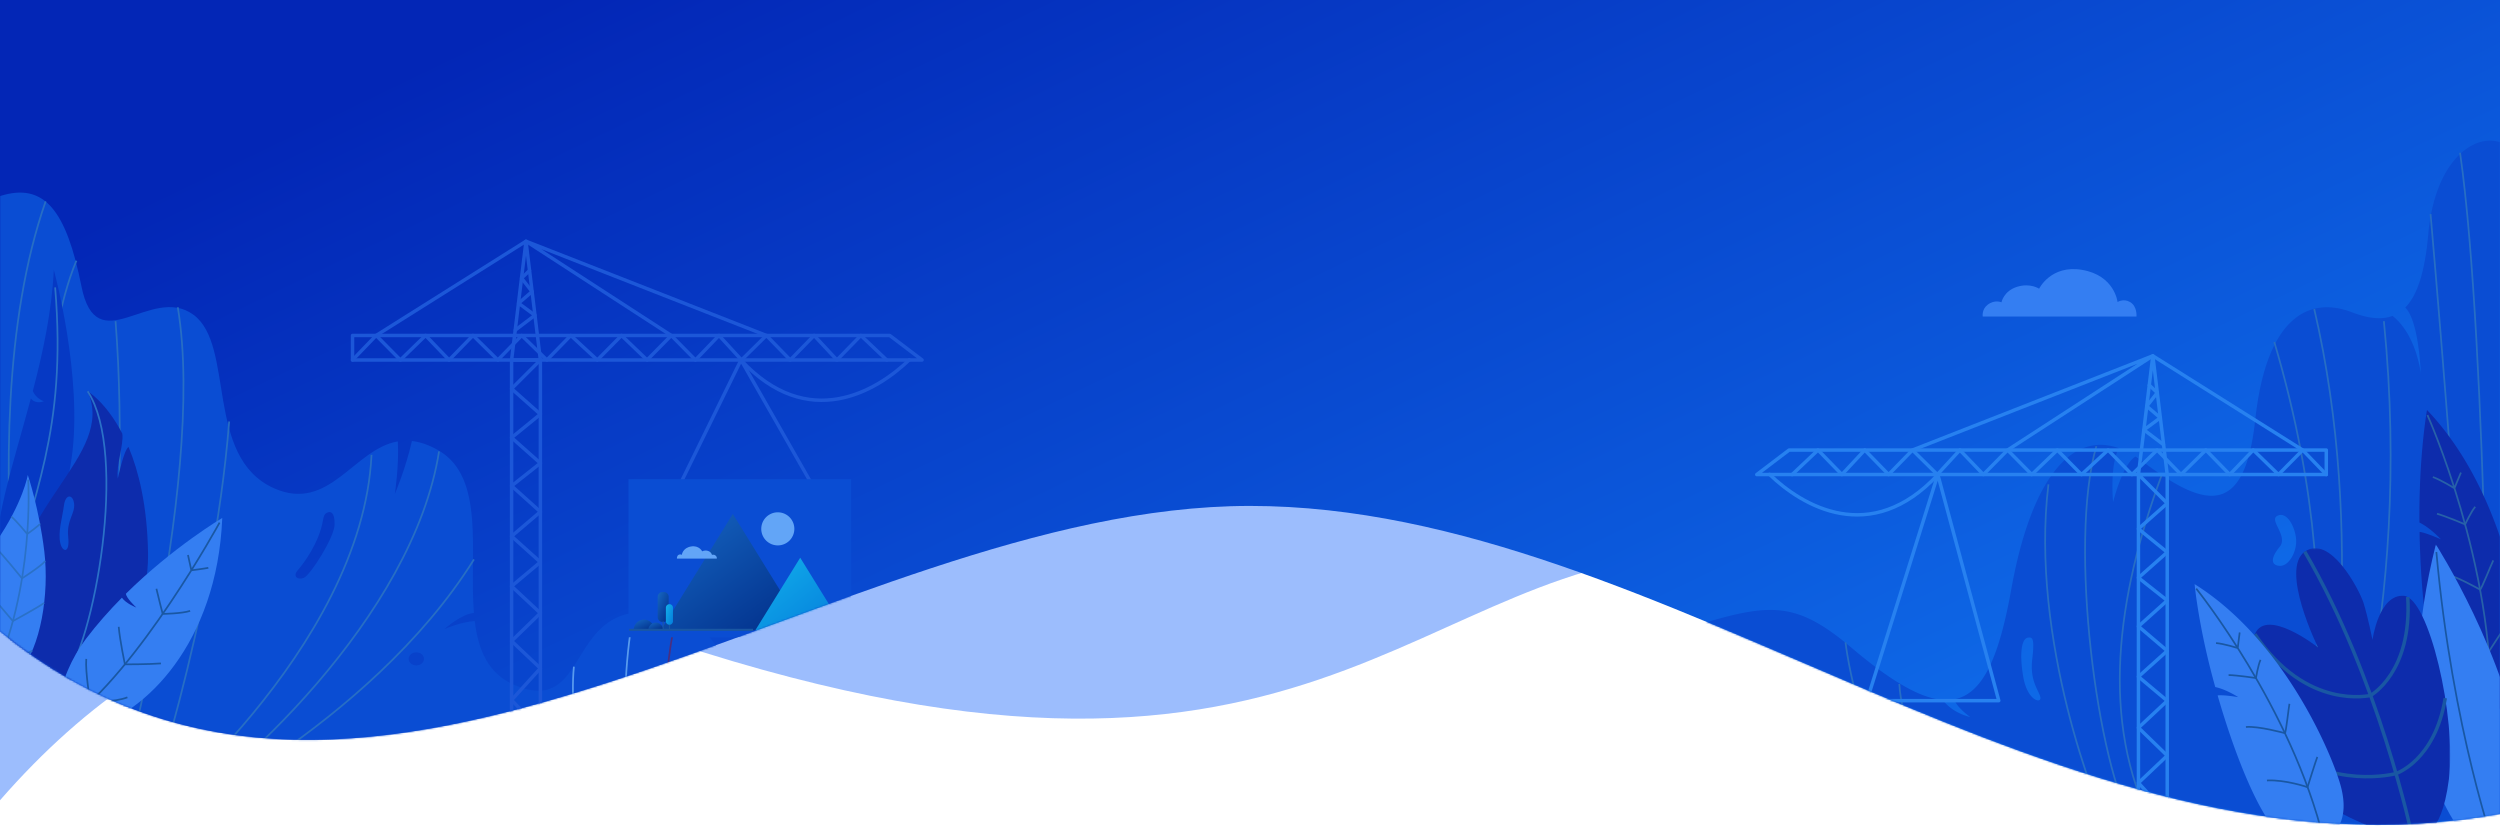 <svg xmlns="http://www.w3.org/2000/svg" xmlns:xlink="http://www.w3.org/1999/xlink" width="1440" height="476" viewBox="0 0 1440 476"><defs><linearGradient id="b" x1="97.508%" x2="5.894%" y1="91.945%" y2="21.433%"><stop offset="0%" stop-color="#117AF4"/><stop offset="100%" stop-color="#0326B6"/></linearGradient><path id="a" d="M0 363.54c214.721 174.97 479.814-72.128 720-72.128 240.186 0 467.252 223.696 720 177.324V0H0v363.54z"/><linearGradient id="d" x1="12.033%" x2="92.042%" y1="6.25%" y2="95.646%"><stop offset="0%" stop-color="#1462BE"/><stop offset="100%" stop-color="#02308B"/></linearGradient><linearGradient id="e" x1="0%" y1="0%" y2="100%"><stop offset="0%" stop-color="#12B0EB"/><stop offset="100%" stop-color="#047CDB"/></linearGradient><path id="f" d="M0 .458h57.601v179.357H0z"/><path id="h" d="M0 .554h113.334v165.664H0z"/></defs><g fill="none" fill-rule="evenodd"><path fill="#9CBDFD" d="M0 0h1440v460.959c-135.314 62.55-290.233-143.297-449.593-143.297-178.788 0-229.85 181.276-620.85 46.343C223.54 313.615 100.353 345.932 0 460.959V0z"/><mask id="c" fill="#fff"><use xlink:href="#a"/></mask><use fill="url(#b)" xlink:href="#a"/><g mask="url(#c)"><path fill="#0A4DD3" d="M1175.228 401.524c-.92-3.989-6.128-9.332-4.671-21.713 1.471-12.38.144-12.913-2.524-12.524-3.314.499-5.076 8.136-2.666 22.389 2.391 14.251 10.798 15.85 9.86 11.848zm147.364-90.283c-.26-6.812-4.995-16.996-10.8-14.157-5.173 2.519 6.484 11.655 1.276 17.936-5.19 6.263-5.19 10.573 0 10.91 5.208.339 9.8-7.876 9.524-14.69zm-551.93 101.468c236.397-43.325 236.397-89.894 295.987-39.451 22.57 19.113 39.434 28.91 52.351 29.895 5.705 7.619 15.23 9.717 15.81 9.83-.564-.404-7.775-5.601-9.215-10.17 16.847-3.163 25.996-24.89 32.932-63.55 10.882-60.677 33.337-91.232 61.888-81.129-5.32 10.234-3.265 31.041-3.265 31.041s5.431-22.05 12.934-26.198a59.051 59.051 0 0 1 3.814 2.663c34.922 26.248 58.85 34.076 65.123-23.89 6.27-57.947 30.198-71.668 55.695-61.871 9.246 3.55 17.04 4.472 23.409 2.082 13.905 11.09 16.265 33.236 16.265 33.236s-1.018-30.363-8.974-38.03c6.92-7.02 11.317-20.467 13.226-41.937 3.927-44.243 27.838-59.127 42.358-52.864V475H770.662v-62.291z"/><path stroke="#276EC4" d="M463.563 384C459.939 421.17 475 476 475 476m23-123c-11.25 58.556 0 123 0 123m24.271-120c-8.91 39.19-10.218 102.697 8.729 120m563-82c2.521 40.618 38 81 38 81m-21 0c-39.254-29.152-48-105-48-105m116.9-91c-10.937 89.288 28.669 188.658 34.1 197m-6.497-219c-16.258 56.182.62 184.313 21.497 219m16-202c-25.655 69.464-35.751 141.467-4.867 202M1310 197c52.113 176.106 6.58 279 6.58 279M1333 178c30.166 128.8 10.297 262.632 0 298m40.115-291C1390.48 358.53 1344 476 1344 476m56-352.69c16.368 188.376 26.406 351.69 26.406 351.69H1434s-1.01-275.142-17-387"/></g><g mask="url(#c)"><path fill="#0A4DD3" d="M188.898 295.117c-1.376.482-2.249.95-2.863 4.568-2.231 13.138-11.396 25.244-14.486 28.699-3.104 3.47-.259 5.941 3.46 4.456 3.72-1.486 17.591-23.26 17.719-30.687.13-7.41-2.472-7.538-3.83-7.036zm50.892 80.645c-2.425 0-4.412 1.678-4.412 3.76 0 2.083 1.987 3.762 4.412 3.762 2.442 0 4.416-1.68 4.416-3.761 0-2.083-1.974-3.761-4.416-3.761zm72.219 59.949c-1.827-9.88 6.741-22.26 2.91-23.955-5.384-2.356-10.234 15.9-10.556 25.15-.323 9.232 9.7 23.308 14.421 18.804 4.736-4.52-4.948-10.104-6.775-20zm-15.923-41.257c47.094 20.401 27.42-57.725 92.944-38.805 65.524 18.902 0 119.351 0 119.351H0V112.938c25.576-8.135 38.204 8.33 46.919 51.993 8.728 43.68 39.963-1.259 64.328 16.239 24.38 17.5 6.322 82.178 46.61 100.08 31.815 14.141 45.961-22.662 71.28-27.006.824 13.642-1.715 30.298-1.715 30.298s6.322-14.77 9.848-30.522c4.591.515 9.585 2.147 15.066 5.26 27.468 15.577 17.818 59.402 20.63 93.768-7.098.598-16.459 8.814-17.023 9.332.533-.244 9.327-4.15 17.493-4.649 2.003 16.447 7.58 30.201 22.65 36.723z"/><path stroke="#276EC4" d="M102.406 177C119.551 279.422 64 476 64 476h17.899S122.846 358.491 132 242.777m-88-92.62C4.133 245.56 44 476 44 476H26.282s-47.884-223.034 0-360m40.274 69C76.245 308.927 54 476 54 476m160-214C208.585 374.542 81 476 81 476"/><path stroke="#276EC4" d="M273 322.23C212.827 418.622 90 476 90 476c44.905-27.138 147.92-120.762 162.892-216"/><path stroke="#589BEE" d="M330.563 384C326.939 421.17 342 476 342 476m23-123c-11.25 58.556 0 123 0 123"/><path stroke="#4A2E80" d="M389.271 356c-8.91 39.19-10.218 102.697 8.729 120"/></g><g mask="url(#c)"><path fill="#0639C4" d="M30.997 155.403s16.954 61.677 10.248 108.65C34.542 311.045 2.523 373.507-2.157 330.83c-2.914-26.613 9.428-62.062 19.921-101.316 3.055 3.7 7.454 1.57 7.454 1.57s-4.294-1.239-6.32-5.832c5.868-22.42 10.948-46.012 12.099-69.849"/><path stroke="#2A71C7" d="M31.767 165.548c6.945 84.226-13.589 119.217-26.36 177.345"/></g><g mask="url(#c)"><path fill="#0D2CAC" d="M39.288 309.346c-1.032-9.698 3.959-13.346 3.406-19.057-.55-5.714-4.989-6.023-5.866.876-.876 6.9-3.647 15.382-2.023 21.956 1.216 4.92 5.514 5.938 4.483-3.775m45.977 8.582c1.456 73.164-82.1 105.766-80.897 39.36 1.2-66.42 62.545-94.427 46.132-131.907 0 0 10.476 6.094 19.933 24.346v.014c1.004 6.305-3.689 18.266-2.572 25.915 0 0 3.406-16.301 6.163-18.224 5.895 14.066 10.716 33.662 11.241 60.496"/><path stroke="#2A71C7" d="M50.492 225.389c23.534 35.742 3.936 145.253-14.225 167.292"/></g><g mask="url(#c)"><path fill="#347EF2" d="M-10.138 388.319c-18.21-15.491-5.48-56.892 7.94-76.31 15.513-22.452 18.212-38.416 18.212-38.416s6.544 19.334 9.513 44.07c2.968 24.738-2.25 55.463-13.92 68.723-8.8 10-17.476 5.565-21.745 1.933"/><path stroke="#2A71C7" d="M-4.761 391.422c25.087-52.905 20.997-115.114 20.997-115.114m-9.634 21.34c3.244 2.776 9.085 9.963 9.085 9.963s7.468-5.353 7.348-5.988"/><path stroke="#2A71C7" d="M-3.677 314.242c4.911 4.698 16.362 18.89 16.362 18.89s11.103-7.064 13.359-9.987m-39.347 11.067c5.623 5.498 20.733 23.54 20.733 23.54s14.15-7.71 18.01-10.432m-6.84 27.46c-4.858 2.98-18.854 6.289-18.854 6.289s-13.819-18-18.867-21.29"/></g><g mask="url(#c)"><path fill="#347EF2" d="M78.555 349.956c-.361-.322-5.967-5.54-6.008-8.015 27.47-27.069 55.475-43.607 55.475-43.607-2.97 72.777-45.279 112.756-74.475 120.155-29.195 7.413-20.592-28.714-4.014-50.55 6.463-8.524 13.528-16.445 20.673-23.67 2.368 3.358 8.001 5.553 8.35 5.687"/><path stroke="#1957A3" d="M37.892 416.423c42.176-30.364 88.58-115.409 88.58-115.409m-18.201 18.656c.811 3.877 1.93 8.837 1.93 8.837s7.72-.991 9.794-1.442"/><path stroke="#1957A3" d="M90.096 339.12c.732 3.34 3.614 14.493 3.614 14.493s11.421-.19 15.807-1.754m-41.139 9.182c.626 7.519 3.555 21.639 3.555 21.639s14.507-.025 20.773-.547m-43.016-2.606c-.627 7.621 2.314 24.971 2.314 24.971s14.287-.018 21.387-2.838"/></g><g stroke="#2781F0" stroke-linecap="round" stroke-linejoin="round" stroke-width="2" mask="url(#c)"><path d="M1248.318 273.348l-8.288-68.383-8.288 68.383zm0 240.855h-16.576V273.348h16.576z"/><path d="M1248.318 503.344l-16.576-16.48 16.576-17.671-16.576-18.267 16.576-15.686-16.576-16.082 16.576-15.487-16.576-13.898 16.576-14.892-16.576-14.097 16.576-14.891-16.576-13.104 16.576-14.693-16.576-13.501 16.576-14.693-16.576-16.553m-201.229-14.123l-18.616 14.122h328.045v-14.122zm215.66-3.092l-11.263-8.533 9.405-6.946-7.769-6.677 6.033-7.776-4.577-4.351"/><path d="M1339.942 273.348l-13.611-14.122-13.94 14.122-14.517-14.122-13.551 14.122-13.745-14.122-14.325 14.122-13.745-14.122-14.52 14.122-13.743-14.122-15.293 14.122-13.94-14.122-14.712 14.122-13.937-14.122-13.94 14.122-13.55-14.122-12.97 14.122-14.325-14.122-13.744 14.122-13.746-14.122-13.163 14.122-13.745-14.122-14.905 14.122m294.055-14.122l-86.3-54.26-83.668 54.26m-54.785 0l138.452-54.26m-220.762 68.294c18.739 18.136 58.293 41.765 97.013.088"/><path d="M1151.282 403.573h-75.935l40.844-130.225z"/></g><g stroke="#1C57D8" stroke-linecap="round" stroke-linejoin="round" stroke-width="2" mask="url(#c)"><path d="M294.682 207.348l8.288-68.383 8.288 68.383zm0 240.855h16.576V207.348h-16.576z"/><path d="M294.682 437.344l16.576-16.48-16.576-17.671 16.576-18.267-16.576-15.686 16.576-16.082-16.576-15.487 16.576-13.898-16.576-14.892 16.576-14.097-16.576-14.891 16.576-13.104-16.576-14.693 16.576-13.501-16.576-14.693 16.576-16.553m201.229-14.123l18.616 14.122H203.058v-14.122zm-215.66-3.093l11.263-8.533-9.405-6.945 7.769-6.677-6.033-7.776 4.577-4.351"/><path d="M203.058 207.348l13.611-14.122 13.94 14.122 14.517-14.122 13.551 14.122 13.745-14.122 14.325 14.122 13.745-14.122 14.52 14.122 13.743-14.122 15.293 14.122 13.94-14.122 14.712 14.122 13.937-14.122 13.94 14.122 13.55-14.122 12.97 14.122 14.325-14.122 13.744 14.122 13.746-14.122 13.163 14.122 13.745-14.122 14.905 14.122M216.67 193.226l86.3-54.26 83.668 54.26m54.785 0l-138.452-54.26m220.762 68.294c-18.739 18.136-58.293 41.765-97.013.088"/><path d="M391.718 279h75.935l-40.844-71.652z"/></g><g mask="url(#c)"><path fill="#0A4DD3" d="M362 367.075h128.258V276H362z"/><path fill="url(#d)" d="M15.575 68.137h83.031L57.09 1.027l-41.515 67.11" transform="translate(365 295)"/><path fill="url(#e)" d="M70.002 68.137h51.834L95.919 26.244 70.002 68.137" transform="translate(365 295)"/><path fill="#62A5F7" d="M457.545 304.527a9.528 9.528 0 1 1-19.055 0 9.528 9.528 0 0 1 19.055 0"/><path fill="url(#d)" d="M11.916 67.877H0a5.958 5.958 0 0 1 11.916 0" transform="translate(365 295)"/><path fill="url(#d)" d="M16.98 67.877H8.471a4.254 4.254 0 1 1 8.51 0" transform="translate(365 295)"/><path fill="url(#d)" d="M4.417 17.22h-.874a2.72 2.72 0 0 1-2.72-2.72V2.744a2.72 2.72 0 0 1 2.72-2.72h.874a2.72 2.72 0 0 1 2.72 2.72V14.5a2.72 2.72 0 0 1-2.72 2.72" transform="translate(378 341)"/><path fill="#1957A3" d="M382.305 362.506v-4.285a.324.324 0 1 0-.65 0v4.285a.324.324 0 1 0 .65 0m3.649 0v-2.481a.325.325 0 0 0-.649 0v2.48a.324.324 0 1 0 .65 0"/><path fill="url(#e)" d="M7.593 7.006A2.043 2.043 0 0 0 5.55 9.05v7.777a2.043 2.043 0 1 0 4.086 0V9.05a2.044 2.044 0 0 0-2.043-2.044" transform="translate(378 341)"/><path fill="#62A5F7" d="M412.893 321.753h-22.986s-.15-1.525.962-2.172c.99-.576 1.87 0 1.87 0s.41-3.982 5.314-4.812c4.66-.79 6.412 2.82 6.412 2.82s1.317-.898 3.281-.288c2.033.63 2.35 2.326 2.35 2.326s.985-.471 2.075.365c.909.697.722 1.761.722 1.761"/><path fill="#E6F4F8" d="M481.346 373.148v-1.128h1.129v-1.2h-2.329v2.328h1.2m2.57-1.128h1.129v1.128h1.2v-2.328h-2.329v1.2m1.129 2.563v1.127l-1.129.001v1.2h2.329v-2.328h-1.2m-2.57 1.128h-1.129v-1.128h-1.2v2.327h2.329v-1.199"/><path fill="#1957A3" d="M362.362 363.387h71.388v-1.2h-71.388z"/></g><path fill="#347EF2" d="M1142.06 182.342h88.55s.58-5.877-3.7-8.367c-3.81-2.22-7.21 0-7.21 0s-1.58-15.34-20.47-18.54c-17.95-3.041-24.7 10.867-24.7 10.867s-5.07-3.462-12.64-1.115c-7.83 2.43-9.05 8.962-9.05 8.962s-3.8-1.812-7.99 1.407c-3.51 2.684-2.79 6.786-2.79 6.786" mask="url(#c)"/><g mask="url(#c)"><path fill="#0D2CAC" d="M1397.954 236.142c46.301 48.62 56.328 126.66 55.938 145.198-.819 37.753-36.977 32.267-45.145 18.578-10.673-17.907-14.493-60.139-15.08-93.557 4.047.566 12.306 4.307 12.306 4.307s-6.075-6.615-12.377-9.693a447.701 447.701 0 0 1-.011-7.108c.213-34.544 4.369-57.725 4.369-57.725"/><path stroke="#2761A8" d="M1434.625 409.94c2.289-84.778-36.418-170.866-36.418-170.866m3.126 35.716c4.565 1.593 12.436 6.43 12.436 6.43s3.112-7.691 3.74-9.017"/><path stroke="#2761A8" d="M1425.728 291.913c-2.198 2.461-5.823 10.128-5.823 10.128s-11.154-4.74-16.192-6.114m2.029 33.809c7.724 1.291 22.211 9.59 22.78 9.887.57.297 6.884-15.596 7.61-16.842m-26.372 42.272c11.422 2.362 23.662 10.47 23.662 10.47s9.896-15.257 10.976-16.525"/></g><g mask="url(#c)"><g transform="rotate(-4 5192.993 -19702.322)"><mask id="g" fill="#fff"><use xlink:href="#f"/></mask><path fill="#347EF2" d="M16.035.458c-30.104 92.22-11.579 145.465 4.962 169.02 16.538 23.557 39.4 5.1 36.323-37.613C52.67 67.289 16.035.458 16.035.458" mask="url(#g)"/></g><path stroke="#1957A3" d="M1403.346 317.94c9.249 102.884 34.303 172.907 34.303 172.907"/></g><g mask="url(#c)"><g transform="translate(1298 315.179)"><mask id="i" fill="#fff"><use xlink:href="#h"/></mask><path fill="#0D2CAC" d="M95.484 165.534c-21.494 6.22-85.577-31.598-84.957-48.326.62-16.728 19.207-9.5 19.207-9.5S-5.789 65.783.82 50.087c6.609-15.696 36.35 7.642 36.35 7.642s-22.1-44.817-7.644-55.143C43.983-7.741 60.92 24.27 63.397 32.118c2.48 7.85 5.163 21.273 5.163 21.273s3.511-26.23 17.969-25.404c14.455.827 30.566 70.22 26.023 105.744-4.545 35.523-17.068 31.803-17.068 31.803" mask="url(#i)"/></g><path stroke="#1957A3" stroke-width="2" d="M1327.526 317.764c42.688 72.873 61.8 163.594 61.8 163.594m-90.506-116.093c29.501 44.367 66.656 35.284 66.656 35.284s24.045-13.23 21.376-56.668"/><path stroke="#1957A3" stroke-width="2" d="M1309.419 427.496c33.52 28.304 70.678 18.06 70.678 18.06s22.404-7.301 28.366-43.428"/></g><g mask="url(#c)"><path fill="#347EF2" d="M1264.093 336.461c52.554 32.855 80.314 100.637 84.467 117.387 8.44 34.118-24.721 37.65-35.233 27.26-13.74-13.592-27.348-50.65-35.972-80.542 3.7-.439 11.878.99 11.878.99s-6.953-4.523-13.247-5.814a425.849 425.849 0 0 1-1.734-6.385c-8.193-31.091-10.159-52.896-10.159-52.896"/><path stroke="#1957A3" d="M1338.538 484.058c-18.552-76.72-73.51-145.02-73.51-145.02m11.416 31.363c4.405.363 12.507 2.868 12.507 2.868s.874-7.64 1.104-8.979"/><path stroke="#1957A3" d="M1302.073 380.078c-1.338 2.726-2.669 10.464-2.669 10.464s-10.969-1.648-15.737-1.704m9.989 29.907c7.112-.648 21.878 3.419 22.452 3.553.573.133 2.275-15.626 2.612-16.916m-12.96 44.159c10.628-.55 23.37 3.87 23.37 3.87s5.01-16.026 5.653-17.418"/></g></g></svg>